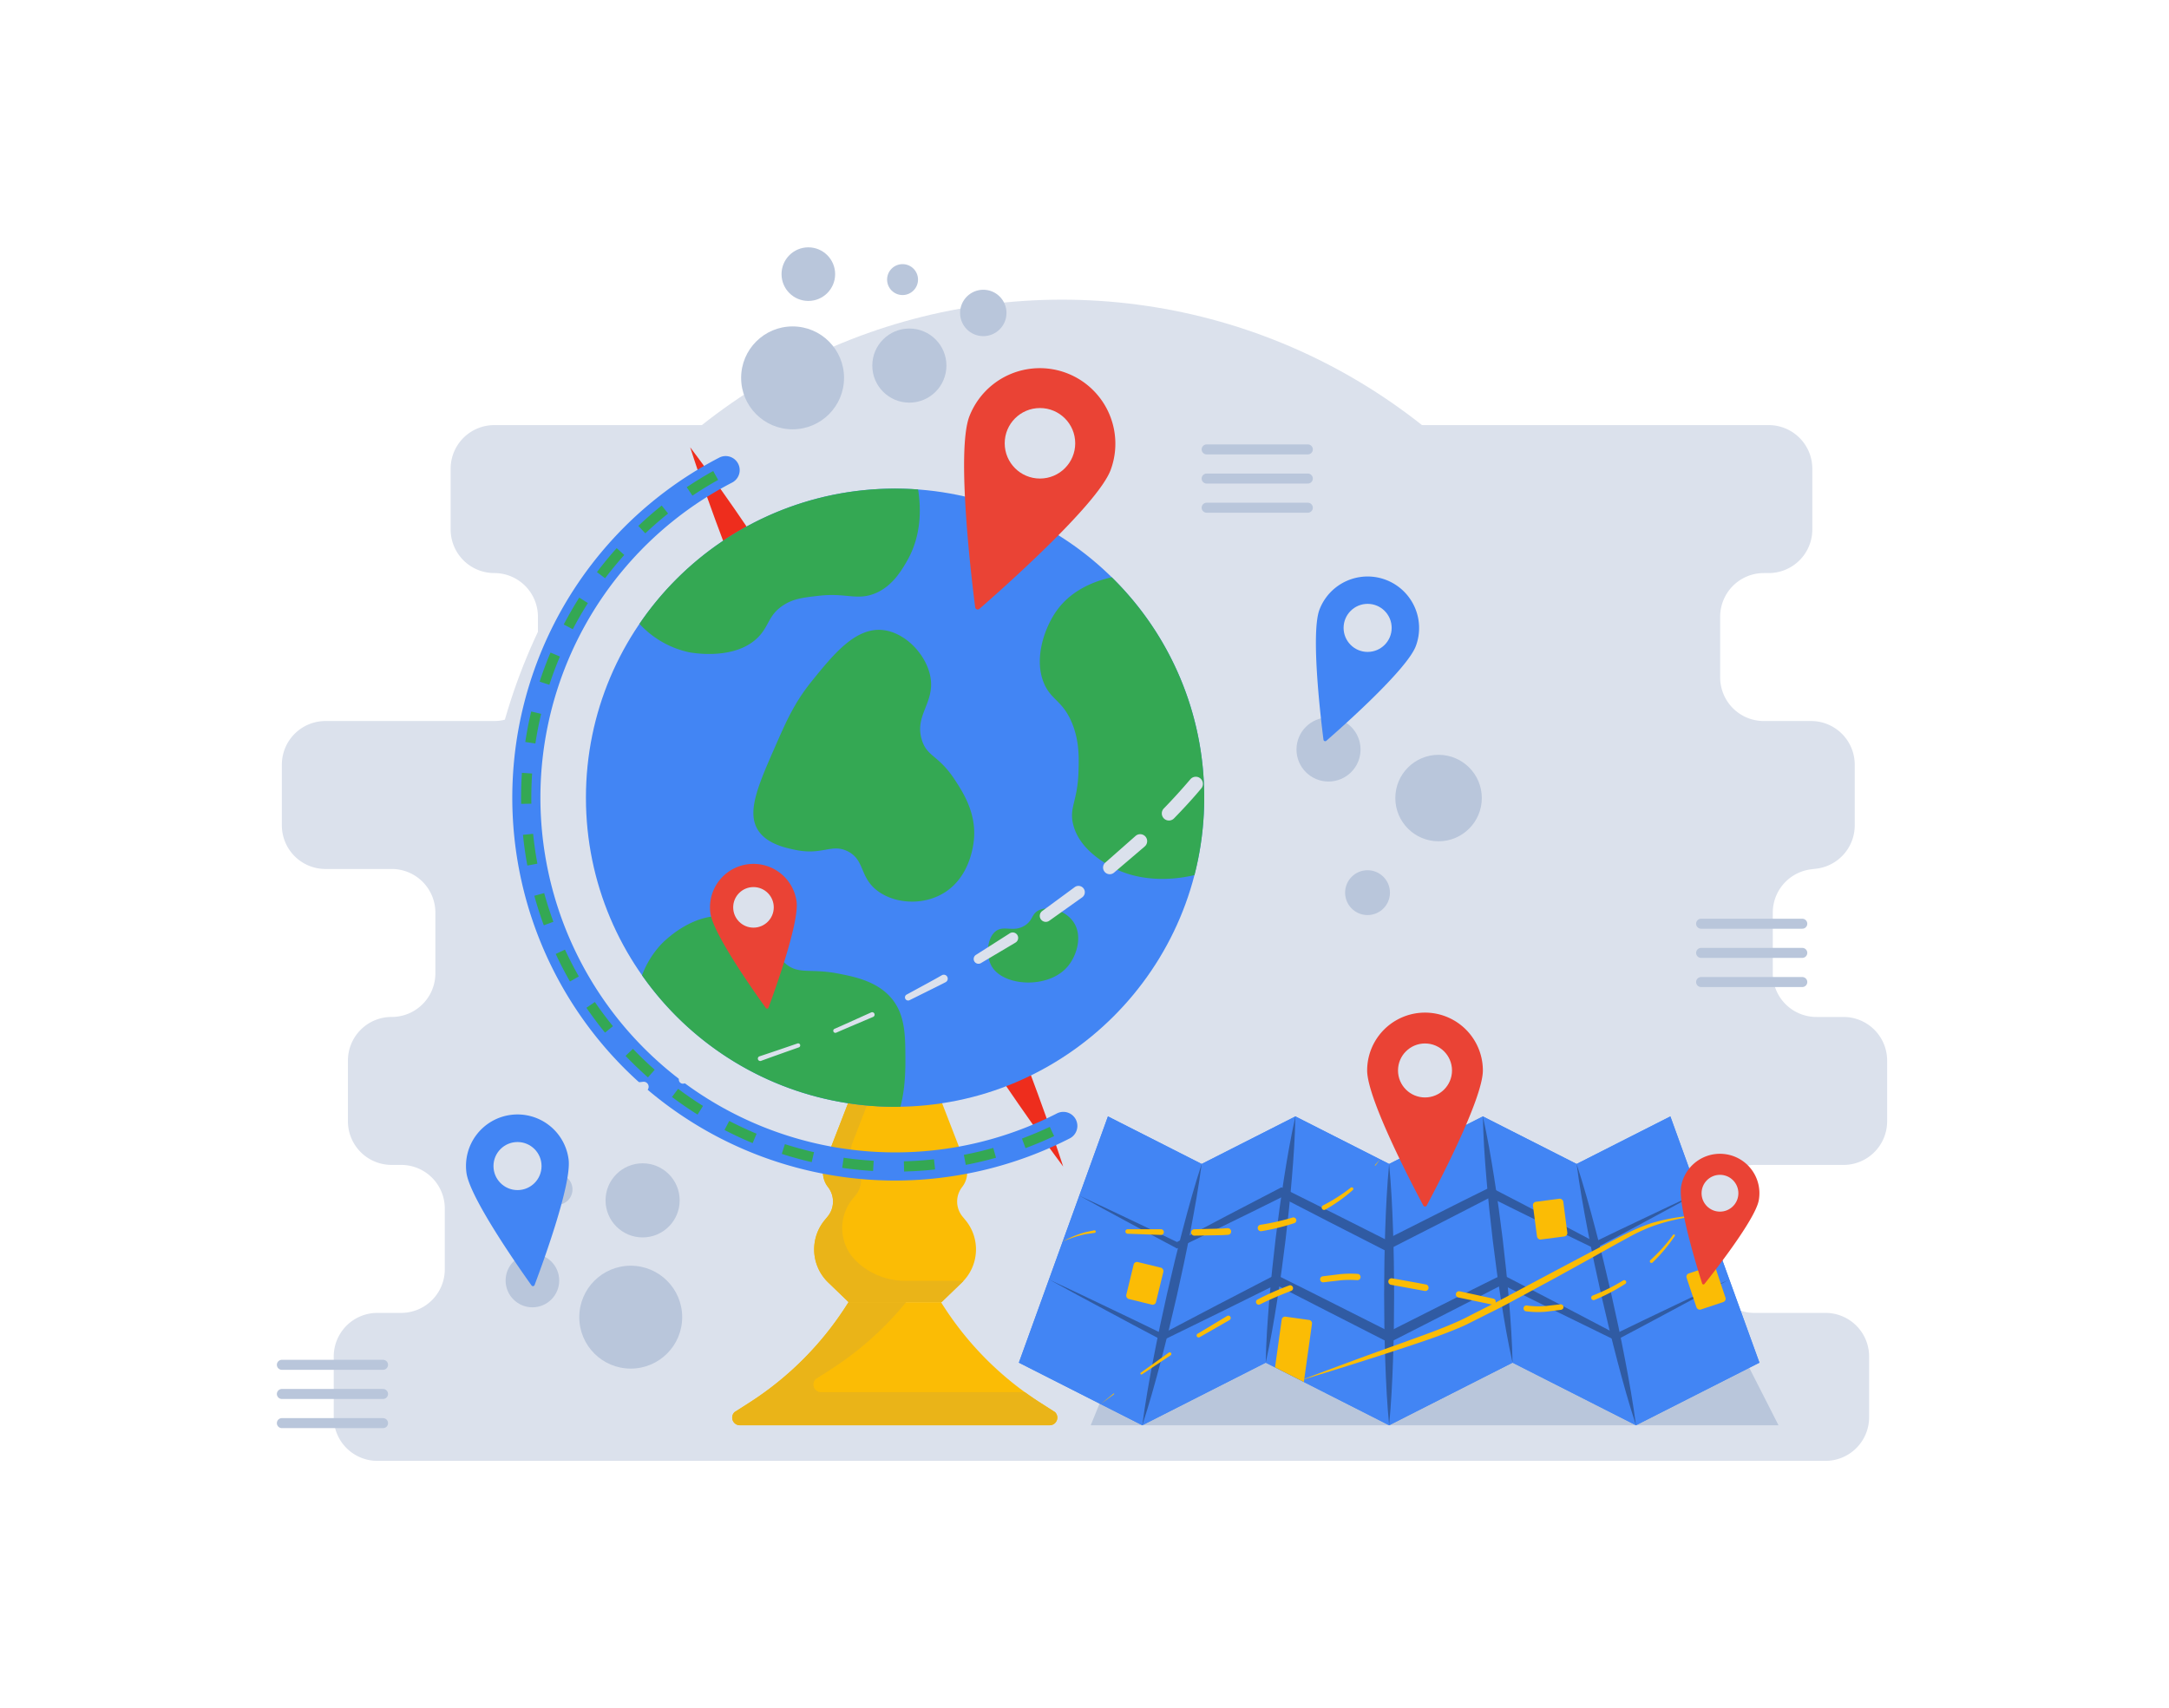 <svg xmlns="http://www.w3.org/2000/svg" data-name="Layer 1" viewBox="0 0 650 512" id="location"><path fill="#dbe1ec" d="M555.82,247.385V229.194A13.079,13.079,0,0,0,542.741,216.115H528.575a13.079,13.079,0,0,1-13.079-13.079V184.844A13.079,13.079,0,0,1,528.575,171.765h1.458a13.079,13.079,0,0,0,13.079-13.079V140.494a13.079,13.079,0,0,0-13.079-13.079H148.125A13.079,13.079,0,0,0,135.046,140.494v18.191a13.079,13.079,0,0,0,13.079,13.079h0a13.079,13.079,0,0,1,13.079,13.079v18.191a13.079,13.079,0,0,1-13.079,13.079H97.546a13.079,13.079,0,0,0-13.079,13.079v18.191a13.079,13.079,0,0,0,13.079,13.079h19.847a13.079,13.079,0,0,1,13.079,13.079v18.191a13.079,13.079,0,0,1-13.079,13.079h-.048a13.079,13.079,0,0,0-13.079,13.079v18.191a13.079,13.079,0,0,0,13.079,13.079h2.871a13.079,13.079,0,0,1,13.079,13.079v18.191A13.079,13.079,0,0,1,120.216,393.515h-7.125a13.079,13.079,0,0,0-13.079,13.079v18.191a13.079,13.079,0,0,0,13.079,13.079h433.963A13.079,13.079,0,0,0,560.134,424.786V406.594A13.079,13.079,0,0,0,547.055,393.515H525.714a13.079,13.079,0,0,1-13.079-13.079V362.244a13.079,13.079,0,0,1,13.079-13.079h26.74a13.079,13.079,0,0,0,13.079-13.079V317.894a13.079,13.079,0,0,0-13.079-13.079H544.342a13.079,13.079,0,0,1-13.079-13.079V273.544a13.079,13.079,0,0,1,13.079-13.079H542.741A13.079,13.079,0,0,0,555.82,247.385Z" class="colordbe8ec svgShape"></path><circle cx="318.235" cy="263.436" r="173.618" fill="#dbe1ec" class="colordbe8ec svgShape"></circle><polygon fill="#b9c6db" points="532.98 427.196 326.86 427.196 334.545 408.434 523.434 408.434 532.98 427.196" class="colorb9d4db svgShape"></polygon><path fill="#fbbc05" d="M282.15,390.299H254.317l-6.114-5.894A13.779,13.779,0,0,1,247.138,365.715l.876-1.062a7.079,7.079,0,0,0,.116-8.867l-.009-.011a7.079,7.079,0,0,1-1.025-6.918l7.221-18.645H282.15l7.219,18.641a7.079,7.079,0,0,1-1.029,6.923l0,0a7.079,7.079,0,0,0,.111,8.87l.882,1.069a13.779,13.779,0,0,1-1.067,18.688Z" class="colorf9ae2b svgShape"></path><path fill="#eab418" d="M256.606,377.996l0,0a13.779,13.779,0,0,1-1.065-18.69l.88-1.066a7.073,7.073,0,0,0,.113-8.863l-.009-.011a7.07,7.07,0,0,1-1.027-6.913l4.74-12.24h-5.922l-7.223,18.65a7.07,7.07,0,0,0,1.027,6.913l.009.011a7.073,7.073,0,0,1-.113,8.863l-.88,1.066a13.779,13.779,0,0,0,1.065,18.691l6.114,5.894h27.834l6.116-5.896c.171-.165.323-.342.484-.513h-17.538A21.046,21.046,0,0,1,256.606,377.996Z" class="colorea9918 svgShape"></path><path fill="#fbbc05" d="M314.561,427.196H221.723a2.295,2.295,0,0,1-1.593-3.946l4.377-2.799a95.906,95.906,0,0,0,29.776-30.152l0,0H282.001l0,0a95.906,95.906,0,0,0,29.776,30.152l4.377,2.799A2.295,2.295,0,0,1,314.561,427.196Z" class="colorf9ae2b svgShape"></path><path fill="#eab418" d="M311.777,420.451q-2.371-1.516-4.642-3.168H246.064a2.295,2.295,0,0,1-1.593-3.946l4.377-2.799a95.895,95.895,0,0,0,22.689-20.239H254.283A95.906,95.906,0,0,1,224.507,420.451l-4.377,2.799a2.295,2.295,0,0,0,1.593,3.946h92.838a2.295,2.295,0,0,0,1.593-3.946Z" class="colorea9918 svgShape"></path><path fill="#ee2d1d" d="M206.831,134.064c1.565,2.038,3.053,4.116,4.582,6.172l4.456,6.238c2.962,4.163,5.851,8.363,8.706,12.582,4.583,9.021,9.294,17.975,13.935,26.966L266.455,239.915l27.945,53.894,13.972,26.947c1.779,4.776,3.557,9.553,5.255,14.371l2.545,7.228c.811,2.429,1.657,4.839,2.438,7.284-1.548-2.046-3.031-4.127-4.549-6.189l-4.441-6.245c-2.959-4.164-5.838-8.37-8.717-12.576l-13.972-26.947-27.945-53.894-27.945-53.894c-4.674-8.974-9.278-17.984-14.01-26.928-1.803-4.764-3.571-9.546-5.266-14.365l-2.53-7.236C208.436,138.93,207.595,136.517,206.831,134.064Z" class="coloree781d svgShape"></path><path fill="#4285f4" d="M268.234,353.847A114.761,114.761,0,0,1,215.581,137.143a4.207,4.207,0,0,1,3.861,7.475,106.335,106.335,0,0,0,97.251,189.131,4.207,4.207,0,1,1,3.834,7.489A115.264,115.264,0,0,1,268.234,353.847Z" class="color409cb5 svgShape"></path><circle cx="268.234" cy="239.098" r="92.644" fill="#4285f4" class="color409cb5 svgShape"></circle><path fill="#34a853" d="M270.942 351.137l-.075-3.058c3.011-.074 6.049-.273 9.029-.595l.328 3.042C277.16 350.857 274.037 351.062 270.942 351.137zm-9.299-.163c-3.089-.183-6.202-.498-9.253-.938l.436-3.028c2.966.427 5.993.734 8.997.913zm27.781-1.825l-.579-3.004c2.954-.569 5.918-1.269 8.807-2.079l.826 2.946C295.507 347.845 292.461 348.564 289.423 349.149zm-46.175-.825c-3.007-.695-6.023-1.528-8.966-2.475l.937-2.912c2.861.92 5.794 1.73 8.718 2.407zm64.075-4.192l-1.067-2.867c2.817-1.049 5.623-2.228 8.342-3.505l1.301 2.768C313.104 341.842 310.219 343.055 307.323 344.132zm-81.772-1.504c-2.845-1.187-5.682-2.512-8.431-3.937l1.408-2.716c2.674 1.386 5.433 2.675 8.201 3.829zm-16.505-8.557c-2.612-1.641-5.191-3.413-7.666-5.268l1.834-2.448c2.408 1.805 4.918 3.529 7.459 5.126zm-14.875-11.146c-2.31-2.047-4.566-4.214-6.704-6.444l2.208-2.118c2.081 2.171 4.277 4.281 6.525 6.272zm-12.861-13.413c-1.95-2.397-3.823-4.903-5.567-7.448l2.523-1.73c1.697 2.476 3.52 4.914 5.417 7.247zm-10.504-15.325c-1.532-2.683-2.968-5.462-4.271-8.258l2.773-1.292c1.267 2.721 2.665 5.423 4.154 8.034zm-7.841-16.841c-1.067-2.9-2.022-5.878-2.84-8.85l2.95-.811c.795 2.89 1.724 5.785 2.761 8.605zm-4.927-17.914c-.566-3.037-1.009-6.135-1.318-9.207l3.044-.305c.3 2.987.731 5.999 1.281 8.951zM156.178 240.943q-.016-.92-.015-1.845c0-2.475.084-4.984.248-7.457l3.053.203c-.16 2.406-.242 4.846-.242 7.253q0 .9.015 1.794zm4.265-18.095l-3.025-.457c.462-3.059 1.059-6.132 1.773-9.135l2.977.708C161.472 216.884 160.892 219.873 160.442 222.848zm4.181-17.593l-2.908-.952c.962-2.938 2.059-5.869 3.26-8.714l2.818 1.191C166.626 199.547 165.559 202.398 164.624 205.255zm7.031-16.66l-2.711-1.419c1.431-2.734 2.996-5.444 4.65-8.055l2.584 1.637C174.569 183.299 173.047 185.935 171.655 188.595zm9.678-15.272l-2.44-1.845c1.861-2.461 3.85-4.877 5.911-7.18l2.28 2.041C185.078 168.579 183.143 170.929 181.333 173.323zm12.058-13.466l-2.103-2.223c2.246-2.124 4.606-4.178 7.015-6.104l1.911 2.39C197.871 155.793 195.575 157.79 193.391 159.856zm14.114-11.287L205.8 146.03c2.56-1.719 5.227-3.353 7.928-4.856l1.488 2.673C212.589 145.309 209.995 146.898 207.505 148.57zM271.734 168.277c-1.673 2.874-4.658 7.986-10.294 9.882-5.01 1.681-8.269-.48-16.058.412-4.709.54-7.669.875-10.706 2.882-4.409 2.917-4.143 6.116-7.412 9.47-7.051 7.24-20.27 4.684-20.999 4.529a28.382 28.382 0 01-14.634-8.467 92.522 92.522 0 0176.603-40.532c2.316 0 4.624.086 6.897.249C276.04 152.356 276.186 160.651 271.734 168.277zM243.323 204.099c6.468-7.996 13.124-16.226 21.411-15.235 6.534.781 12.612 7.119 14 13.588 1.733 8.079-4.833 11.788-2.47 19.352 1.607 5.143 4.948 4.405 9.882 11.941 2.331 3.56 6.267 9.571 5.764 17.294-.115 1.767-1.05 12.674-10.294 17.294-6.075 3.036-13.681 2.329-18.529-1.235-5.6-4.117-3.801-9.313-9.059-11.941-4.793-2.396-7.584 1.276-15.647-.412-2.972-.622-8.458-1.77-11.117-5.764-3.654-5.487-.107-13.541 5.353-25.94C235.693 216.056 238.132 210.517 243.323 204.099zM360.878 239.098a93.1 93.1 0 01-2.925 23.195c-8.518 2.007-18.555 1.664-26.515-3.431-2.351-1.501-8.355-5.344-9.882-11.941-1.15-4.975 1.355-6.708 1.647-15.647.129-4.057.3-9.29-2.059-14.823-2.754-6.459-6.099-6.605-8.235-11.529-3.191-7.351.052-16.667 3.706-21.823 3.895-5.49 9.942-8.612 16.556-10.071A92.311 92.311 0 01360.878 239.098zM297.262 289.744c-1.991-3.285-1.434-8.789 1.235-10.706 2.45-1.759 5.278.511 8.647-1.647 2.47-1.582 1.945-3.439 4.118-4.529 2.997-1.504 7.939.054 10.294 3.294 3.032 4.172 1.169 10.298-1.647 13.588C314.196 296.417 300.885 295.722 297.262 289.744zM269.829 331.716q-.798.026-1.596.026a92.526 92.526 0 01-75.831-39.417 27.954 27.954 0 015.627-9.17c.755-.815 10.191-10.654 21.411-8.235a22.046 22.046 0 0110.294 5.764c3.62 3.689 2.762 5.756 5.764 8.235 3.937 3.251 7.326 1.27 15.647 2.882 4.701.909 11.315 2.196 15.647 7 4.443 4.924 4.486 11.323 4.529 17.705C271.348 319.587 271.391 325.961 269.829 331.716z" class="color25788e svgShape"></path><path fill="#dbe1ec" d="M154.226 267.942c-1.193 1.604-2.336 3.243-3.459 4.891q-1.689 2.468-3.234 5.02a.663.663 0 01-1.136-.685c.008-.012.016-.026.025-.038q1.734-2.477 3.605-4.841c1.248-1.575 2.559-3.098 3.888-4.599a.2.2 0 01.311.252zM142.143 288.417a44.315 44.315 0 00-3.112 11.218 1.315 1.315 0 11-2.611-.325l.006-.046a43.859 43.859 0 013.815-11.69 1.04 1.04 0 011.901.843zM140.216 310.73c.418.82.749 1.681 1.219 2.469a17.958 17.958 0 001.592 2.24 20.031 20.031 0 004.119 3.687 1.674 1.674 0 11-1.884 2.768l-.034-.024a23.309 23.309 0 01-4.685-4.413 21.151 21.151 0 01-1.814-2.693c-.531-.945-.911-1.965-1.363-2.944a1.518 1.518 0 012.729-1.328zM157.567 323.578a65.088 65.088 0 0011.519 1.675 1.79 1.79 0 01-.214 3.573 61.247 61.247 0 01-12.182-1.852 1.754 1.754 0 01.878-3.396zM180.867 325.278q5.906-.308 11.814-1.034a1.499 1.499 0 01.436 2.966 120.178 120.178 0 01-12.042 1.489 1.713 1.713 0 01-.237-3.419zM204.445 322.375l11.663-2.567.049-.011a.948.948 0 01.451 1.842l-11.646 3.138a1.23 1.23 0 01-.64-2.375c.017-.005.034-.009.051-.013zM227.633 316.601c3.79-1.243 7.562-2.544 11.338-3.838l.024-.008a.619.619 0 01.407 1.169c-3.779 1.335-7.56 2.662-11.325 4.048a.72.72 0 01-.498-1.352l.021-.008zM250.109 308.366c3.657-1.602 7.287-3.266 10.928-4.898l.024-.011a.733.733 0 11.599 1.338l-.011.005c-3.687 1.576-7.386 3.12-11.057 4.727a.628.628 0 11-.504-1.152zM271.732 298.088l5.258-2.861c1.753-.95 3.505-1.904 5.231-2.903a1.184 1.184 0 111.186 2.049l-.04.022-.012.006c-1.779.931-3.585 1.808-5.382 2.702l-5.391 2.676a.946.946 0 01-.875-1.678zM292.487 286.193l10.076-6.421.049-.031a1.631 1.631 0 011.753 2.751l-.043.027-10.366 6.157a1.442 1.442 0 01-1.513-2.454zM312.403 273.011l9.608-7.07.062-.045a1.898 1.898 0 012.25 3.058l-.025.018-9.841 6.999a1.8 1.8 0 01-2.112-2.916zM331.307 258.483l8.929-7.871.079-.07a2.093 2.093 0 012.768 3.14l-.026.022-9.21 7.856a1.995 1.995 0 01-2.615-3.013zM348.753 242.334c2.762-2.831 5.414-5.761 7.972-8.76a2.132 2.132 0 013.26 2.75c-2.602 3.116-5.355 6.092-8.178 8.989a2.133 2.133 0 01-3.055-2.977zM363.975 224.269a88.435 88.435 0 006.098-9.998 1.949 1.949 0 013.489 1.74 83.017 83.017 0 01-6.209 10.591 2.052 2.052 0 01-3.395-2.307zM374.214 203.514a25.154 25.154 0 00.405-11.131l-.001-.007a1.607 1.607 0 013.128-.735 28.044 28.044 0 01-.019 12.666 1.801 1.801 0 11-3.523-.75zM369.165 182.928a28.471 28.471 0 00-9.898-5.701 1.08 1.08 0 01.672-2.051 30.879 30.879 0 0111.034 5.709 1.365 1.365 0 11-1.758 2.087C369.199 182.959 369.18 182.942 369.165 182.928zM347.784 174.614a92.369 92.369 0 00-11.904-.698.354.354 0 01-.026-.708 88.054 88.054 0 0112.076-.095.755.755 0 11-.095 1.506C347.819 174.618 347.8 174.616 347.784 174.614z" class="colordbe8ec svgShape"></path><path fill="#ea4335" d="M332.816,140.917c-3.987,10.484-33.315,36.359-39.317,41.581a.761.761,0,0,1-1.256-.478c-1.016-7.891-5.74-46.716-1.753-57.199a22.642,22.642,0,0,1,42.326,16.096Z" class="colord62828 svgShape"></path><circle cx="311.653" cy="132.869" r="10.566" fill="#dbe1ec" class="colordbe8ec svgShape"></circle><path fill="#ea4335" d="M238.709,270.204c.872,6.395-6.825,27.545-8.421,31.836a.438.438,0,0,1-.766.104c-2.686-3.708-15.761-22.026-16.633-28.422a13.029,13.029,0,0,1,25.82-3.519Z" class="colord62828 svgShape"></path><circle cx="225.799" cy="271.964" r="6.08" fill="#dbe1ec" class="colordbe8ec svgShape"></circle><polygon fill="#4285f4" points="305.333 408.434 342.318 427.196 379.304 408.434 416.289 427.196 453.275 408.434 490.267 427.196 527.259 408.434 500.569 334.624 472.475 348.873 444.381 334.624 416.29 348.873 388.201 334.624 360.112 348.873 332.023 334.624 305.333 408.434" class="color409cb5 svgShape"></polygon><polygon fill="#4285f4" points="305.333 408.434 342.318 427.196 379.304 408.434 416.289 427.196 453.275 408.434 490.267 427.196 527.259 408.434 500.569 334.624 472.475 348.873 444.381 334.624 416.29 348.873 388.201 334.624 360.112 348.873 332.023 334.624 305.333 408.434" class="color409cb5 svgShape"></polygon><path fill="#305ba3" d="M323.437 358.367c4.978 2.292 9.925 4.647 14.87 7.003l7.422 3.528 7.402 3.568h-.782q7.741-4.126 15.517-8.184 7.762-4.084 15.557-8.103l.594-.306.614.306 15.69 7.832 15.66 7.891h-1.354l15.662-7.897q7.824-3.962 15.69-7.843l.625-.31.6.31c5.193 2.687 10.389 5.367 15.562 8.094 5.178 2.715 10.362 5.422 15.521 8.175l-.817 0q7.809-3.803 15.668-7.508l7.847-3.727c2.612-1.251 5.251-2.448 7.875-3.674-2.54 1.393-5.064 2.815-7.616 4.183l-7.643 4.13q-7.636 4.144-15.313 8.207l-.39.206-.428-.206c-5.27-2.535-10.516-5.118-15.766-7.692-5.256-2.563-10.489-5.171-15.725-7.774h1.225q-7.786 4.037-15.597 8.025l-15.625 7.97-.677.345-.677-.345-15.617-7.976-15.587-8.036h1.208q-7.847 3.918-15.729 7.764-7.868 3.875-15.77 7.684l-.411.198-.371-.198-7.25-3.867-7.229-3.907C333.047 363.633 328.226 361.032 323.437 358.367zM518.111 383.557l-8.358 4.555-8.385 4.502q-8.378 4.515-16.795 8.954l-.392.206-.42-.206-17.093-8.366-17.053-8.445h1.217c-5.636 2.909-11.267 5.83-16.924 8.7l-16.95 8.647-.678.346-.678-.346-16.946-8.646c-5.654-2.871-11.286-5.787-16.919-8.698h1.221l-17.053 8.446-17.093 8.366-.423.207-.393-.207q-8.42-4.428-16.79-8.955l-8.381-4.504-8.354-4.557 8.612 4.049 8.585 4.102q8.592 4.088 17.144 8.256h-.815l16.85-8.845 16.891-8.765.598-.31.623.31c5.677 2.825 11.357 5.646 17.014 8.512l16.987 8.565h-1.356l16.993-8.564c5.658-2.866 11.342-5.683 17.02-8.51l.622-.31.596.31 16.89 8.766 16.85 8.845h-.812q8.548-4.179 17.148-8.257l8.587-4.103z" class="color3086a3 svgShape"></path><path fill="#305ba3" d="M360.112 348.873c-.878 6.665-2.044 13.263-3.312 19.839-.606 3.294-1.318 6.564-1.98 9.846l-2.143 9.809-2.301 9.773c-.823 3.245-1.59 6.503-2.468 9.735-1.697 6.478-3.498 12.933-5.59 19.322.874-6.665 2.039-13.264 3.307-19.84.605-3.294 1.321-6.564 1.981-9.846l2.147-9.808 2.305-9.772c.821-3.245 1.592-6.502 2.468-9.735C356.224 361.717 358.024 355.262 360.112 348.873zM388.201 334.624c-.125 6.225-.544 12.415-1.067 18.592-.234 3.092-.574 6.171-.864 9.256l-1.03 9.236-1.19 9.217c-.454 3.065-.851 6.138-1.36 9.196-.959 6.125-2.025 12.237-3.386 18.312.122-6.226.539-12.416 1.062-18.593.232-3.092.577-6.171.864-9.256l1.034-9.236 1.195-9.217c.451-3.066.853-6.137 1.361-9.196C385.78 346.812 386.844 340.7 388.201 334.624zM416.29 348.873c.621 6.527.945 13.054 1.166 19.581.138 3.263.169 6.527.25 9.791l.083 9.79-.079 9.791c-.084 3.263-.11 6.527-.25 9.79-.22 6.527-.546 13.054-1.171 19.581-.624-6.527-.95-13.054-1.17-19.581-.139-3.263-.166-6.527-.25-9.791l-.079-9.79.083-9.791c.082-3.263.112-6.527.25-9.79C415.345 361.927 415.669 355.4 416.29 348.873zM444.381 334.624c1.357 6.077 2.421 12.188 3.381 18.313.508 3.059.909 6.131 1.36 9.197l1.194 9.216 1.033 9.236c.288 3.085.632 6.164.864 9.256.523 6.177.94 12.367 1.062 18.593-1.361-6.076-2.427-12.188-3.386-18.312-.509-3.059-.906-6.131-1.36-9.196l-1.19-9.217-1.03-9.236c-.29-3.085-.63-6.164-.863-9.256C444.925 347.039 444.506 340.849 444.381 334.624zM472.475 348.873c2.088 6.389 3.887 12.844 5.585 19.323.876 3.233 1.647 6.489 2.468 9.735l2.305 9.772 2.147 9.808c.66 3.282 1.375 6.551 1.98 9.846 1.268 6.576 2.433 13.175 3.306 19.84-2.092-6.389-3.892-12.843-5.589-19.322-.877-3.232-1.645-6.49-2.468-9.735l-2.301-9.773-2.143-9.809c-.662-3.281-1.374-6.552-1.98-9.846C474.519 362.136 473.353 355.537 472.475 348.873z" class="color3086a3 svgShape"></path><rect width="9.16" height="11.402" x="338.496" y="378.956" fill="#fbbc05" rx="1" transform="rotate(13.686 343.076 384.657)" class="colorf9ae2b svgShape"></rect><rect width="9.16" height="11.402" x="459.962" y="359.705" fill="#fbbc05" rx="1" transform="rotate(-7.426 464.542 365.407)" class="colorf9ae2b svgShape"></rect><rect width="9.16" height="11.402" x="506.679" y="380.27" fill="#fbbc05" rx="1" transform="rotate(-18.476 511.259 385.971)" class="colorf9ae2b svgShape"></rect><path fill="#fbbc05" d="M392.303 395.633l-7.056-.985a1.018 1.018 0 00-1.149.867L382.097 409.851l8.637 4.382 2.436-17.451A1.018 1.018 0 00392.303 395.633zM318.456 372.14a28.762 28.762 0 014.554-2.101c.791-.281 1.593-.536 2.408-.748l2.486-.528a.39.39 0 11.162.763l-.026.005-.05.007-2.437.342c-.812.152-1.616.346-2.413.568A34.938 34.938 0 00318.456 372.14zM337.955 368.441l9.997.001a.853.853 0 01.01 1.705c-.009 0-.027-0-.035-0l-10.001-.36a.673.673 0 01.023-1.346zM357.942 368.443l4.963-.124 2.481-.062c.826-.005 1.657-.088 2.485-.131l.029-.001a.995.995 0 01.103 1.988l-.007 0c-.836.037-1.666.115-2.507.114l-2.517.045-5.033.088a.958.958 0 01-.041-1.917zM377.716 367.107a72.79 72.79 0 009.619-2.162.879.879 0 01.53 1.677 65.682 65.682 0 01-9.84 2.396.968.968 0 01-.31-1.911zM396.475 361.299a51.559 51.559 0 008.318-5.315.472.472 0 01.604.725 47.779 47.779 0 01-8.241 5.858.72.72 0 01-.703-1.257zM412.053 349.196l1.495-1.707-1.33 1.843a.107.107 0 01-.174-.125zM329.824 420.851l3.883-3.15a.117.117 0 11.147.181l-.006.004zM341.884 411.428l8.383-6.007a.485.485 0 11.565.789l-.012.009-.015.01L342.24 411.926l-.008.006a.306.306 0 01-.348-.504zM358.894 399.759l8.85-5.321a.71.71 0 01.732 1.217l-.01.006-.029.017-8.914 5.104-.021.012a.6.6 0 01-.608-1.036zM376.827 389.511a87.176 87.176 0 019.494-4.216.872.872 0 11.607 1.635l-.01.003a97.57 97.57 0 00-9.362 4.046.82.82 0 01-.729-1.468zM396.399 382.545l5.195-.642a32.713 32.713 0 015.271-.081.945.945 0 01-.114 1.886l-.006-0c-.837-.056-1.67-.086-2.503-.08-.832.013-1.669.03-2.509.123l-5.028.585-.092.011a.907.907 0 01-.216-1.801zM417.175 383.154c3.387.6 6.777 1.193 10.152 1.848a.983.983 0 01-.368 1.931l-10.113-1.845-.019-.003a.981.981 0 01.347-1.93zM437.438 387.039l10.081 2.196a.91.91 0 01-.381 1.78l-.012-.002-10.07-2.119-.015-.003a.946.946 0 11.39-1.852zM457.531 391.302a25.655 25.655 0 004.979.196c.84-.024 1.674-.177 2.512-.258l2.513-.279.081-.009a.822.822 0 01.197 1.633l-2.601.337c-.87.091-1.731.252-2.609.284a27.443 27.443 0 01-5.3-.172l-.007-.001a.874.874 0 01.23-1.732zM477.306 388.31a55.899 55.899 0 009.112-4.518.603.603 0 01.642 1.021 57.217 57.217 0 01-9.228 4.823.713.713 0 11-.541-1.32zM494.578 377.698a49.07 49.07 0 006.822-7.587.308.308 0 01.504.353 49.847 49.847 0 01-6.66 7.947.488.488 0 01-.679-.702zM506.595 361.271l1.944-4.591v-0l0-.01 0.0.01v0L506.81 361.366a.117.117 0 11-.22-.081l.002-.005z" class="colorf9ae2b svgShape"></path><path fill="#fbbc05" d="M511.256,364.191l-4.09.538-2.04.25c-.676.108-1.35.24-2.021.375a56.803,56.803,0,0,0-7.891,2.183,54.455,54.455,0,0,0-7.391,3.459q-3.613,1.956-7.21,3.979c-4.789,2.701-9.609,5.354-14.43,8.005L451.67,390.842c-2.421,1.304-4.928,2.497-7.387,3.75l-3.706,1.858c-1.226.639-2.484,1.21-3.767,1.733-5.125,2.14-10.356,3.889-15.58,5.615-10.448,3.458-20.943,6.746-31.478,9.939q15.42-5.892,30.968-11.415c5.158-1.9,10.358-3.678,15.343-5.881,2.523-1.05,4.915-2.397,7.366-3.609,2.434-1.257,4.888-2.444,7.304-3.757q14.543-7.779,29.139-15.468c2.441-1.27,4.874-2.558,7.354-3.773a54.134,54.134,0,0,1,7.676-3.222,57.562,57.562,0,0,1,8.111-1.778c.683-.099,1.367-.195,2.053-.267l2.066-.138Z" class="colorf9ae2b svgShape"></path><path fill="#ea4335" d="M444.381,320.85c0,8.589-13.949,35.092-16.823,40.463a.582.582,0,0,1-1.029,0c-2.875-5.371-16.824-31.874-16.824-40.463a17.338,17.338,0,1,1,34.676,0Z" class="colord62828 svgShape"></path><circle cx="427.043" cy="320.85" r="8.091" fill="#dbe1ec" class="colordbe8ec svgShape"></circle><path fill="#ea4335" d="M527.062,359.785c-1.06,5.759-13.682,21.807-16.273,25.054a.397.397,0,0,1-.69-.127c-1.265-3.956-7.347-23.447-6.287-29.206a11.82,11.82,0,0,1,23.25,4.279Z" class="colord62828 svgShape"></path><circle cx="515.437" cy="357.646" r="5.516" fill="#dbe1ec" class="colordbe8ec svgShape"></circle><line x1="361.606" x2="391.926" y1="134.699" y2="134.699" fill="none" stroke="#b9c6db" stroke-linecap="round" stroke-miterlimit="10" stroke-width="3" class="colorStrokeb9d4db svgStroke"></line><line x1="361.606" x2="391.926" y1="143.438" y2="143.438" fill="none" stroke="#b9c6db" stroke-linecap="round" stroke-miterlimit="10" stroke-width="3" class="colorStrokeb9d4db svgStroke"></line><line x1="361.606" x2="391.926" y1="152.177" y2="152.177" fill="none" stroke="#b9c6db" stroke-linecap="round" stroke-miterlimit="10" stroke-width="3" class="colorStrokeb9d4db svgStroke"></line><line x1="509.783" x2="540.104" y1="276.869" y2="276.869" fill="none" stroke="#b9c6db" stroke-linecap="round" stroke-miterlimit="10" stroke-width="3" class="colorStrokeb9d4db svgStroke"></line><line x1="509.783" x2="540.104" y1="285.608" y2="285.608" fill="none" stroke="#b9c6db" stroke-linecap="round" stroke-miterlimit="10" stroke-width="3" class="colorStrokeb9d4db svgStroke"></line><line x1="509.783" x2="540.104" y1="294.347" y2="294.347" fill="none" stroke="#b9c6db" stroke-linecap="round" stroke-miterlimit="10" stroke-width="3" class="colorStrokeb9d4db svgStroke"></line><line x1="84.467" x2="114.787" y1="409.076" y2="409.076" fill="none" stroke="#b9c6db" stroke-linecap="round" stroke-miterlimit="10" stroke-width="3" class="colorStrokeb9d4db svgStroke"></line><line x1="84.467" x2="114.787" y1="417.815" y2="417.815" fill="none" stroke="#b9c6db" stroke-linecap="round" stroke-miterlimit="10" stroke-width="3" class="colorStrokeb9d4db svgStroke"></line><line x1="84.467" x2="114.787" y1="426.554" y2="426.554" fill="none" stroke="#b9c6db" stroke-linecap="round" stroke-miterlimit="10" stroke-width="3" class="colorStrokeb9d4db svgStroke"></line><circle cx="431.105" cy="239.2" r="12.96" fill="#b9c6db" class="colorb9d4db svgShape"></circle><circle cx="409.818" cy="267.555" r="6.72" fill="#b9c6db" class="colorb9d4db svgShape"></circle><circle cx="398.126" cy="224.65" r="9.6" fill="#b9c6db" class="colorb9d4db svgShape"></circle><circle cx="189.016" cy="394.793" r="15.42" fill="#b9c6db" class="colorb9d4db svgShape"></circle><circle cx="159.551" cy="383.81" r="8.032" fill="#b9c6db" class="colorb9d4db svgShape"></circle><circle cx="166.929" cy="356.507" r="4.633" fill="#b9c6db" class="colorb9d4db svgShape"></circle><circle cx="192.576" cy="359.785" r="11.107" fill="#b9c6db" class="colorb9d4db svgShape"></circle><circle cx="237.519" cy="113.257" r="15.42" fill="#b9c6db" class="colorb9d4db svgShape"></circle><circle cx="242.24" cy="82.168" r="8.032" fill="#b9c6db" class="colorb9d4db svgShape"></circle><circle cx="294.668" cy="93.799" r="6.952" fill="#b9c6db" class="colorb9d4db svgShape"></circle><circle cx="270.475" cy="83.802" r="4.633" fill="#b9c6db" class="colorb9d4db svgShape"></circle><circle cx="272.515" cy="109.578" r="11.107" fill="#b9c6db" class="colorb9d4db svgShape"></circle><path fill="#4285f4" d="M424.276,193.683c-2.718,7.147-22.712,24.788-26.804,28.348a.519.519,0,0,1-.856-.326c-.693-5.38-3.913-31.848-1.195-38.995a15.436,15.436,0,0,1,28.856,10.973Z" class="color409cb5 svgShape"></path><circle cx="409.848" cy="188.196" r="7.203" fill="#dbe1ec" class="colordbe8ec svgShape"></circle><path fill="#4285f4" d="M170.394,347.509c.988,7.582-8.276,32.585-10.196,37.658a.519.519,0,0,1-.908.118c-3.156-4.411-18.52-26.204-19.508-33.786a15.436,15.436,0,1,1,30.613-3.99Z" class="color409cb5 svgShape"></path><circle cx="155.088" cy="349.504" r="7.203" fill="#dbe1ec" class="colordbe8ec svgShape"></circle></svg>